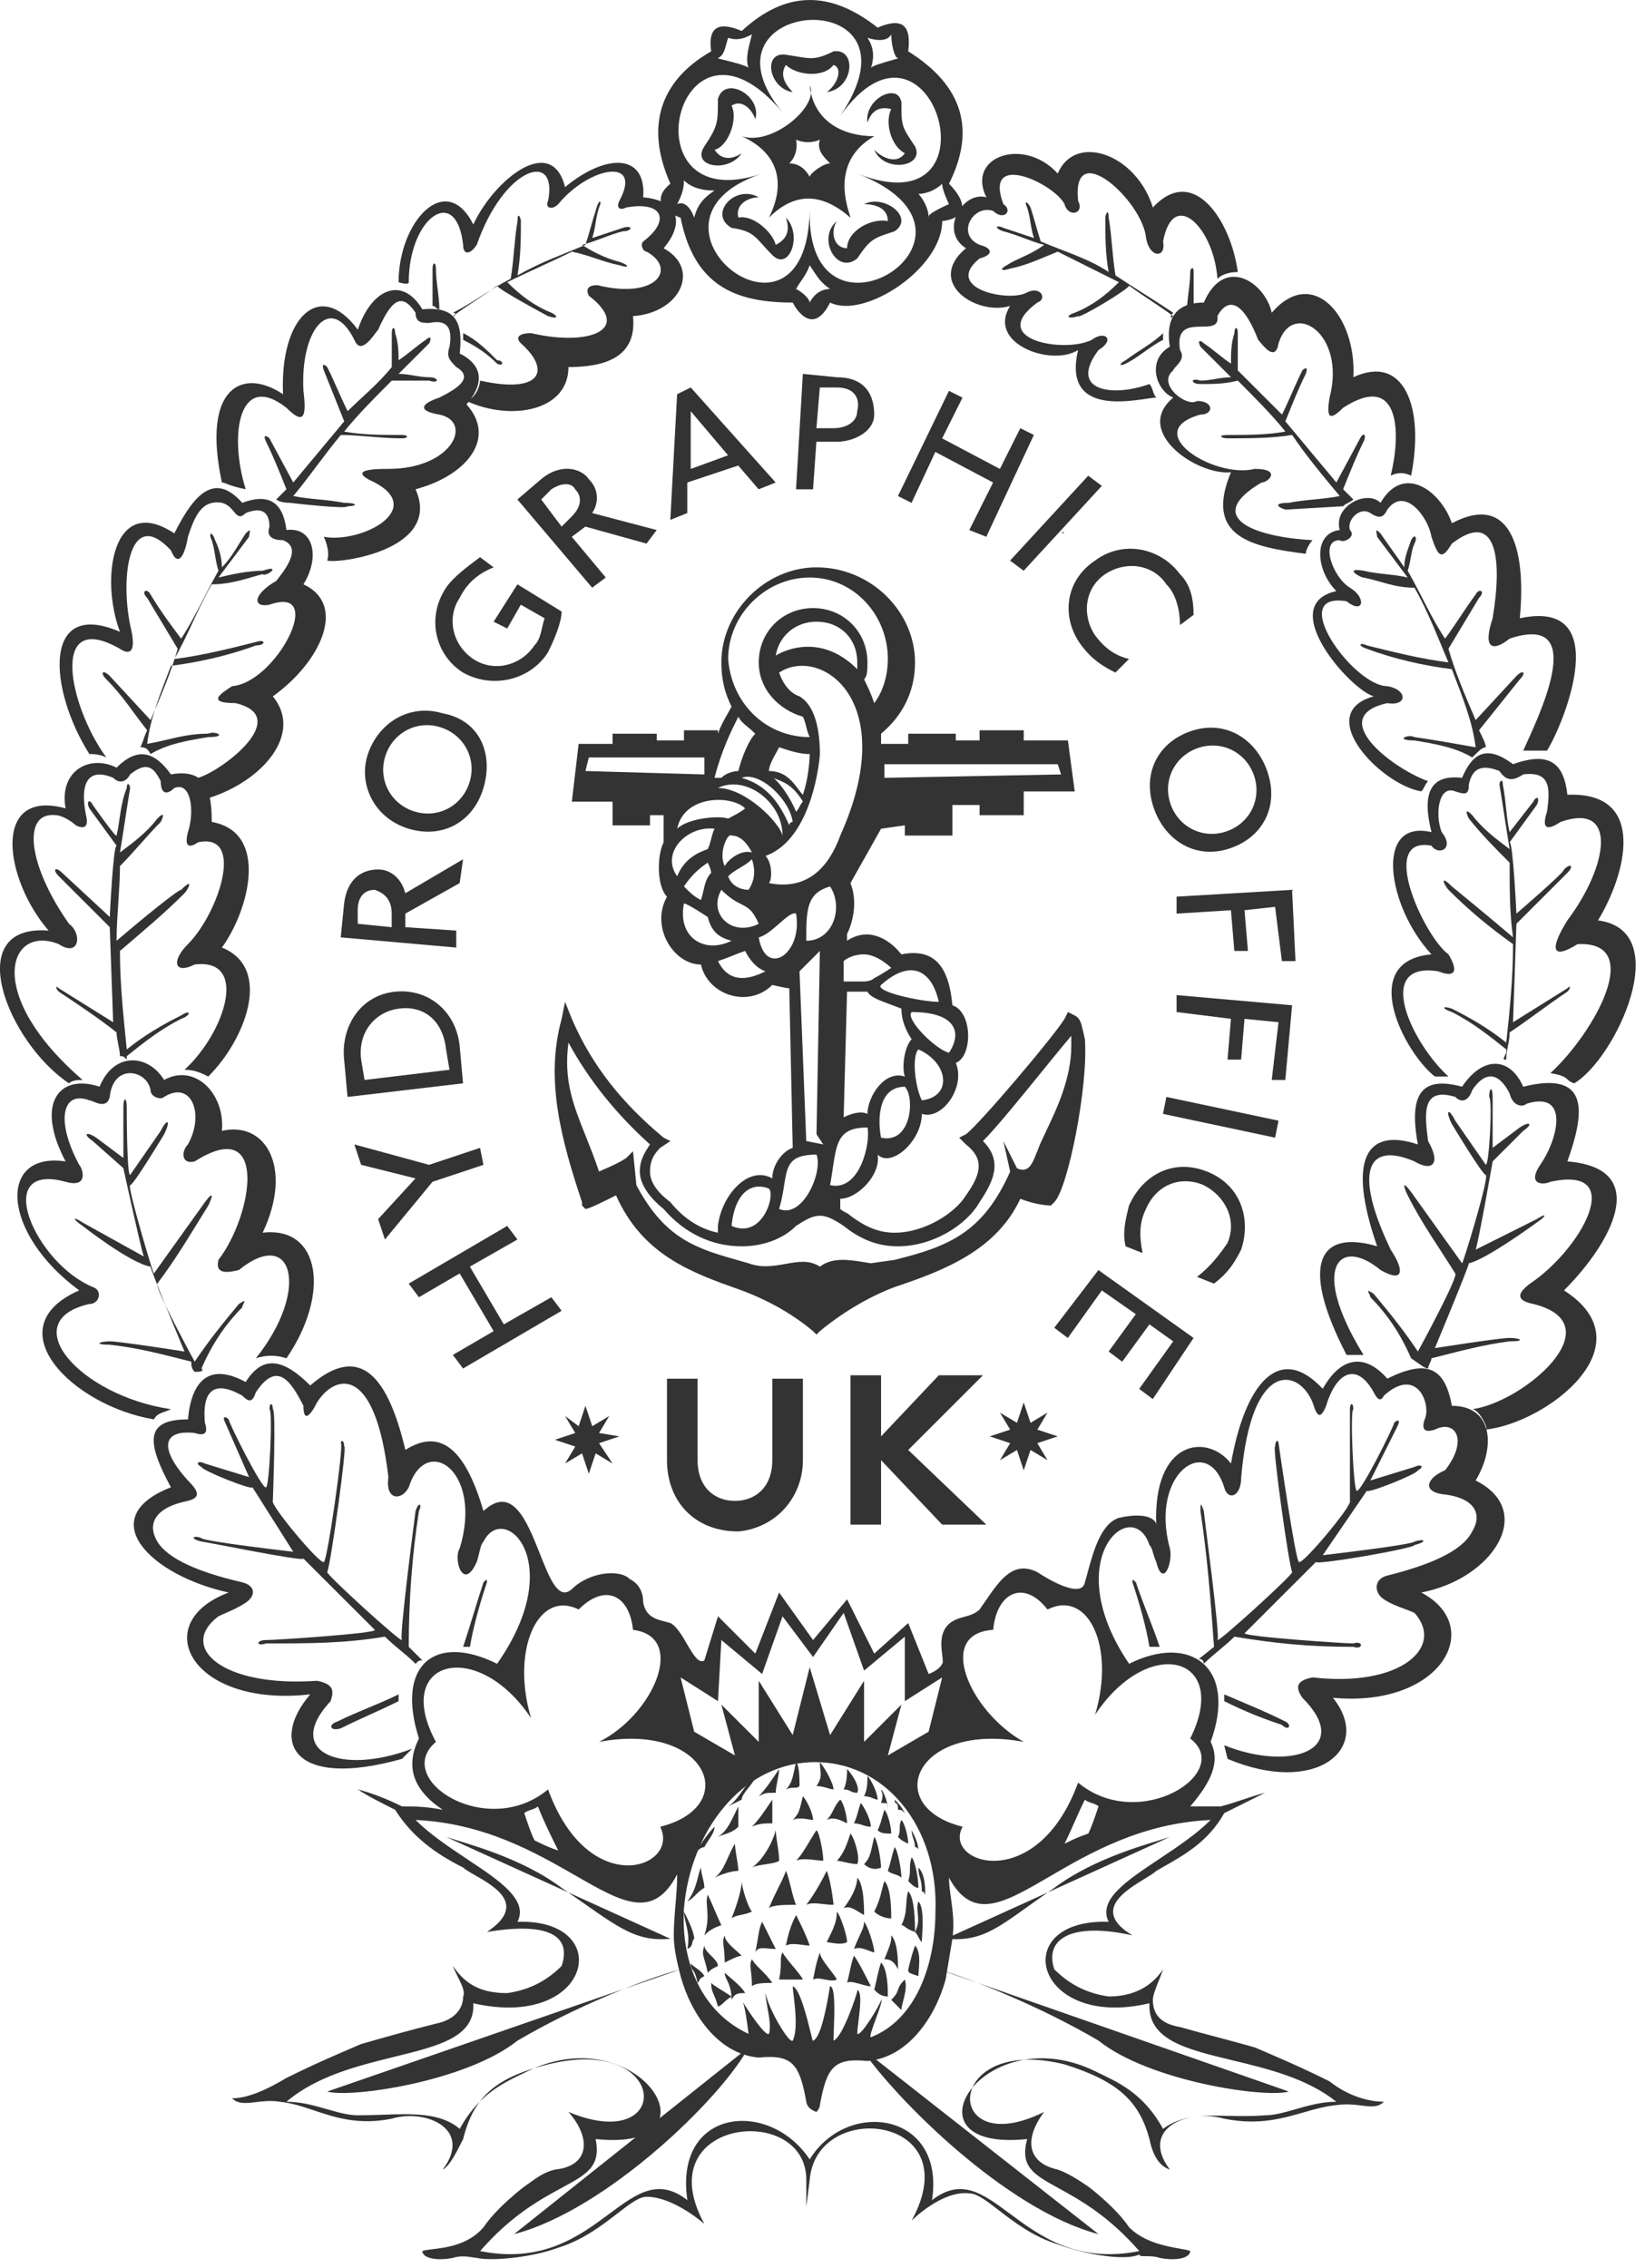 <svg width="37" height="51" viewBox="0 0 37 51" fill="none" xmlns="http://www.w3.org/2000/svg">
<path fill-rule="evenodd" clip-rule="evenodd" d="M29.981 38.178C32.427 38.407 33.42 36.575 31.968 35.811C33.573 35.506 34.566 33.979 33.191 33.292C33.649 32.529 33.573 31.613 32.656 31.613C32.503 30.773 32.121 30.544 31.204 31.002C30.669 30.392 30.134 30.544 29.752 31.231C28.758 30.163 27.994 31.155 27.688 32.911C27.153 32.224 25.931 32.376 26.007 34.285C26.007 34.208 25.854 33.979 25.166 34.132C24.761 34.267 24.595 34.878 24.456 35.387L24.456 35.387L24.456 35.387L24.456 35.388L24.456 35.388C24.438 35.455 24.42 35.52 24.402 35.582C24.326 35.964 23.562 35.506 23.332 35.353C22.795 35.085 22.494 35.524 22.169 35.997C22.125 36.062 22.079 36.128 22.033 36.193C21.935 36.291 21.806 36.326 21.685 36.359C21.618 36.377 21.553 36.395 21.498 36.422C21.113 36.587 21.163 36.988 21.194 37.229C21.205 37.323 21.214 37.393 21.192 37.414C21.116 37.567 20.887 37.643 20.887 37.643L20.428 36.498L19.664 37.185L19.053 35.964L18.288 36.88L17.524 35.811L16.989 37.185L16.149 36.346L15.843 37.338C15.717 37.422 15.591 37.207 15.453 36.971C15.339 36.776 15.217 36.567 15.079 36.498C15.038 36.485 14.994 36.474 14.95 36.462C14.747 36.41 14.53 36.354 14.467 36.04C14.467 35.735 14.314 35.582 14.162 35.506C13.932 35.277 13.245 35.353 12.862 35.735C12.563 36.001 12.365 35.501 12.143 34.939C11.854 34.21 11.523 33.375 10.875 33.979C10.493 32.682 9.958 32.071 9.118 32.605C8.736 31.002 8.124 30.163 6.978 31.155C6.366 30.544 5.908 30.468 5.526 31.078C4.685 30.62 4.303 31.078 4.227 31.918C3.233 31.918 3.31 32.453 3.844 33.445C2.087 34.132 3.386 35.43 5.144 35.811C3.31 36.498 4.303 38.407 6.978 38.101C6.061 39.17 6.596 40.239 9.041 39.552L9.271 39.323C7.666 39.934 6.366 39.399 7.436 38.254C7.513 38.025 7.513 37.872 7.131 37.796C4.991 37.949 3.997 37.033 4.914 36.346C4.961 36.323 5.014 36.3 5.072 36.274L5.072 36.274L5.072 36.274C5.206 36.216 5.366 36.147 5.526 36.04C5.755 35.888 5.755 35.659 5.449 35.582C4.456 35.353 3.768 35.048 3.539 34.666C3.31 34.285 3.462 33.903 4.227 33.75C4.532 33.674 4.456 33.521 4.227 33.292C3.539 32.529 3.692 32.147 4.379 32.224C4.609 32.3 4.685 32.224 4.609 31.995C4.532 31.155 4.914 31.078 5.449 31.384C5.602 31.537 5.679 31.537 5.755 31.308C6.214 30.62 6.519 31.002 6.825 31.613C6.825 31.995 6.978 31.842 7.131 31.537C7.513 30.926 8.43 30.62 8.736 33.216C8.659 33.75 9.041 33.75 9.194 33.445C9.576 32.224 10.875 33.063 10.34 34.819C10.188 35.048 10.417 35.811 10.723 35.124C10.752 35.037 10.77 34.961 10.785 34.895L10.785 34.895L10.785 34.895L10.785 34.895C10.81 34.79 10.828 34.714 10.875 34.666C11.334 33.75 12.786 35.124 11.181 37.414C9.805 36.727 8.888 37.414 9.423 39.094C9.118 39.705 9.271 40.239 9.958 40.697C9.576 40.62 9.271 40.62 9.041 40.62C8.736 40.468 8.353 40.315 8.048 40.239C8.277 40.392 8.583 40.544 8.888 40.697C9.271 41.307 9.805 41.689 10.417 41.995C10.464 42.042 10.565 42.1 10.684 42.168C11.138 42.427 11.86 42.84 10.952 43.445C12.327 43.216 12.862 43.521 12.633 44.208C12.327 44.514 11.945 44.743 11.41 44.819C10.875 44.819 10.493 44.666 10.188 44.208C10.213 44.285 10.255 44.37 10.298 44.454C10.383 44.624 10.468 44.794 10.417 44.895C10.417 45.201 10.188 45.43 9.805 45.506C9.194 45.659 8.659 45.811 8.124 45.964L8.124 45.964C7.589 46.193 7.054 46.422 6.443 46.727C6.061 46.956 5.602 47.185 5.22 47.185C5.354 47.319 5.539 47.297 5.762 47.27C5.921 47.251 6.099 47.23 6.29 47.262C6.558 47.288 6.807 47.372 7.068 47.459C7.549 47.619 8.068 47.792 8.812 47.643C9.576 47.414 10.646 47.872 9.958 48.788C10.111 48.712 10.264 48.407 10.417 48.101C10.501 47.765 10.616 47.491 10.789 47.263C11.103 46.946 11.439 46.783 11.731 46.642C11.778 46.619 11.824 46.597 11.869 46.575C11.917 46.551 11.965 46.529 12.013 46.509C12.112 46.479 12.217 46.45 12.327 46.422C15.079 45.735 15.155 48.483 12.786 47.491C13.321 48.101 13.245 48.712 12.48 48.788C12.244 48.847 12.099 48.952 11.94 49.067L11.94 49.067C11.893 49.101 11.845 49.135 11.793 49.17C11.793 49.17 11.181 49.628 10.875 50.086C10.535 50.483 10.027 50.543 9.725 50.579C9.62 50.591 9.539 50.601 9.5 50.62C9.5 50.773 9.805 50.849 10.188 50.773C10.36 50.716 10.531 50.745 10.639 50.763C10.675 50.768 10.703 50.773 10.723 50.773C11.028 50.849 11.945 50.773 12.557 50.544C13.109 50.374 13.543 50.04 13.885 49.776C14.159 49.565 14.374 49.399 14.544 49.399C15.155 49.399 15.843 50.01 15.843 50.01C14.544 47.643 18.136 47.262 18.136 49.017V49.628L18.212 49.017C18.365 47.185 21.804 47.567 20.505 49.934C20.505 49.934 21.192 49.246 21.804 49.323C21.974 49.323 22.189 49.489 22.462 49.7C22.805 49.964 23.239 50.298 23.791 50.468C24.402 50.697 25.319 50.849 25.625 50.697C25.625 50.735 25.682 50.735 25.768 50.735C25.854 50.735 25.969 50.735 26.084 50.773C26.466 50.849 26.771 50.773 26.771 50.62C26.731 50.6 26.647 50.585 26.538 50.566C26.234 50.512 25.733 50.423 25.396 50.086C25.09 49.628 24.479 49.17 24.479 49.17C24.249 49.017 24.02 48.865 23.791 48.788C23.103 48.636 23.027 48.101 23.485 47.491C22.197 48.134 21.632 47.5 21.873 46.943C22.113 46.655 22.524 46.405 23.038 46.318C23.297 46.306 23.599 46.336 23.944 46.422C25.166 46.804 25.625 47.262 25.854 48.101C25.931 48.483 26.084 48.712 26.313 48.788C25.625 47.872 26.695 47.414 27.535 47.643C28.297 47.795 28.822 47.645 29.313 47.504C29.561 47.432 29.801 47.364 30.058 47.338C30.286 47.306 30.472 47.328 30.629 47.348C30.839 47.374 30.996 47.393 31.127 47.262C30.745 47.262 30.287 47.109 29.905 46.804C29.293 46.498 28.758 46.269 28.223 46.04C27.956 45.964 27.669 45.888 27.383 45.811L27.383 45.811C27.096 45.735 26.809 45.659 26.542 45.582C26.084 45.506 25.931 45.277 25.931 44.972C25.931 44.87 25.999 44.7 26.067 44.531C26.101 44.446 26.134 44.361 26.16 44.285C25.854 44.743 25.396 44.895 24.937 44.895C24.402 44.819 24.02 44.59 23.714 44.285C23.485 43.598 24.096 43.216 25.472 43.521C24.558 42.973 25.297 42.522 25.75 42.246L25.75 42.246L25.75 42.246C25.864 42.176 25.961 42.117 26.007 42.071C26.049 42.047 26.091 42.023 26.133 41.999L26.133 41.999C26.636 41.716 27.183 41.407 27.535 40.773L28.453 40.315C28.3 40.353 28.128 40.411 27.956 40.468L27.956 40.468L27.956 40.468C27.784 40.525 27.612 40.582 27.459 40.62H26.771C27.23 40.086 27.459 39.628 27.23 39.17C27.841 37.491 26.771 36.727 25.396 37.414C23.791 35.048 25.472 33.598 25.854 34.743C25.897 34.785 25.916 34.852 25.938 34.93C25.955 34.99 25.974 35.057 26.007 35.124C26.16 35.735 26.389 35.124 26.313 34.819C25.854 33.14 27.153 32.224 27.535 33.445C27.612 33.75 27.918 33.674 27.918 33.216C28.147 30.544 29.217 30.773 29.523 31.537C29.599 31.766 29.675 31.995 29.828 31.613C30.058 30.849 30.516 30.62 30.898 31.308C30.975 31.46 31.051 31.537 31.127 31.384C31.892 30.697 32.197 31.613 32.044 31.918C31.968 32.147 32.044 32.224 32.274 32.147C32.732 31.918 33.038 32.376 32.503 33.063C32.121 33.216 31.968 33.521 32.427 33.598C33.191 33.674 33.344 34.056 33.114 34.437C32.885 34.895 32.121 35.201 31.204 35.43C30.898 35.506 30.898 35.811 31.127 35.964C31.276 36.063 31.457 36.13 31.608 36.186C31.689 36.216 31.762 36.243 31.815 36.269C32.503 37.033 31.509 37.949 29.523 37.72C29.14 37.796 29.14 37.949 29.293 38.178C30.44 39.323 29.064 39.857 27.535 39.246L27.612 39.552C29.599 40.392 30.898 39.323 29.981 38.178ZM23.038 46.318C22.391 46.347 22.008 46.633 21.873 46.943C21.389 47.525 21.607 48.259 23.103 48.101C22.936 48.725 23.247 48.896 23.811 49.206C24.282 49.465 24.93 49.822 25.625 50.62C24.225 50.9 23.39 50.281 22.715 49.78C22.101 49.324 21.619 48.966 20.963 49.475C21.269 47.491 19.053 47.185 18.212 48.559C17.295 47.185 15.155 47.414 15.461 49.475C14.805 48.966 14.323 49.324 13.708 49.78C13.034 50.281 12.199 50.9 10.799 50.62C11.504 49.811 12.159 49.456 12.639 49.196C13.2 48.892 13.521 48.719 13.397 48.101C16.246 48.401 14.462 45.469 12.013 46.509C11.423 46.691 11.043 46.926 10.789 47.263C10.631 47.422 10.479 47.619 10.34 47.872C9.915 47.509 9.298 47.53 8.602 47.554L8.602 47.554C8.422 47.561 8.236 47.567 8.048 47.567C7.835 47.567 7.606 47.501 7.36 47.431C7.076 47.349 6.77 47.262 6.443 47.262C7.129 46.679 8.061 46.451 8.873 46.251C9.871 46.006 10.688 45.806 10.646 45.048C13.321 45.659 13.856 43.14 11.64 43.216C11.886 42.723 11.241 42.294 10.505 41.805C10.102 41.536 9.672 41.25 9.347 40.926C10.889 40.996 12.045 41.66 12.941 42.174C13.999 42.782 14.694 43.181 15.232 42.147C15.232 42.376 15.212 42.605 15.193 42.834C15.174 43.063 15.155 43.292 15.155 43.521C15.155 43.827 15.232 44.132 15.308 44.437C15.537 45.277 16.148 46.193 17.066 46.269C17.83 46.193 17.983 46.422 18.136 47.262C18.136 47.262 18.136 47.414 18.365 47.491C18.365 47.491 18.441 47.414 18.441 47.338C18.594 46.498 18.747 46.269 19.511 46.346C20.428 46.269 21.04 45.353 21.269 44.514L21.422 43.598C21.47 43.262 21.427 42.957 21.389 42.682C21.366 42.518 21.345 42.366 21.345 42.224C21.878 43.206 22.564 42.806 23.604 42.2C24.504 41.675 25.67 40.997 27.23 40.926C26.905 41.25 26.475 41.536 26.071 41.805C25.336 42.294 24.69 42.723 24.937 43.216C22.645 43.14 23.256 45.659 25.854 45.048C25.811 45.871 26.678 46.08 27.715 46.329C28.506 46.519 29.396 46.733 30.058 47.262C29.73 47.262 29.424 47.349 29.14 47.431C28.895 47.501 28.665 47.567 28.453 47.567C28.167 47.591 27.897 47.585 27.641 47.58C27.075 47.567 26.581 47.557 26.16 47.872C25.746 47.115 25.208 46.854 24.77 46.642C24.722 46.619 24.676 46.597 24.631 46.575C24.051 46.293 23.502 46.239 23.038 46.318ZM13.474 39.17C15.919 38.712 16.683 40.62 14.849 41.079C15.308 41.995 13.245 42.758 12.327 40.239C10.952 41.384 8.812 40.01 9.805 39.17C8.812 37.338 10.723 36.804 11.945 38.636C11.487 37.109 12.098 35.735 13.015 36.193C13.627 35.582 14.162 35.888 14.238 36.651C15.461 36.804 14.697 38.559 13.474 39.17ZM12.022 41.384C12.175 41.46 12.327 41.537 12.557 41.613C12.404 41.308 12.251 41.002 12.098 40.62C12.06 40.659 12.003 40.678 11.945 40.697C11.888 40.716 11.831 40.735 11.792 40.773C11.869 41.002 11.945 41.231 12.022 41.384ZM26.771 39.094C27.765 39.857 25.625 41.231 24.249 40.086C23.332 42.605 21.192 41.918 21.651 41.078C19.817 40.62 20.581 38.712 23.027 39.17C21.804 38.483 21.04 36.727 22.339 36.651C22.415 35.811 23.027 35.506 23.561 36.193C24.479 35.735 25.09 37.033 24.631 38.559C25.854 36.727 27.688 37.262 26.771 39.094ZM24.708 40.62C24.67 40.582 24.612 40.563 24.555 40.544C24.498 40.525 24.44 40.506 24.402 40.468C24.326 40.62 24.249 40.792 24.173 40.964L24.173 40.964C24.096 41.136 24.02 41.308 23.944 41.46L23.944 41.46C24.096 41.384 24.249 41.308 24.479 41.231C24.555 41.079 24.631 40.849 24.708 40.62ZM19.435 37.796L18.671 39.017L18.212 37.491L17.83 39.017L17.066 37.796V39.17L16.225 38.331L16.531 39.475L15.614 38.941L15.308 37.72L16.149 38.254L16.225 36.88L17.142 37.643L17.601 36.346L18.288 37.262L18.976 36.269L19.435 37.567L20.352 36.804V38.254L21.192 37.72L20.887 38.941L19.97 39.475L20.275 38.331L19.435 39.17V37.796ZM16.836 45.735C15.843 45.277 15.308 44.208 15.384 42.911C15.537 41.155 16.683 39.705 18.212 39.628C19.893 39.552 21.116 41.078 21.04 42.987C21.04 44.208 20.581 45.43 19.588 45.811C19.549 45.811 19.626 45.601 19.702 45.392C19.779 45.182 19.855 44.972 19.817 44.972C19.817 45.048 19.358 45.811 19.282 45.735C19.282 45.667 19.295 45.56 19.31 45.441C19.345 45.161 19.387 44.815 19.29 44.747C19.262 44.889 18.946 45.821 18.747 45.888C18.747 45.843 18.75 45.769 18.753 45.679C18.768 45.308 18.794 44.666 18.671 44.666C18.671 44.651 18.665 44.686 18.654 44.752C18.608 45.025 18.473 45.826 18.288 45.888C18.288 45.933 18.268 45.851 18.234 45.711C18.152 45.378 17.991 44.72 17.83 44.666C17.83 44.703 17.839 44.774 17.85 44.865C17.885 45.157 17.946 45.655 17.83 45.888C17.753 45.964 17.295 45.201 17.218 44.819C17.218 44.904 17.24 45.021 17.262 45.146C17.3 45.357 17.343 45.591 17.295 45.735C17.225 45.805 16.831 45.23 16.709 45.018C16.776 45.193 16.836 45.735 16.836 45.735Z" fill="#333333"/>
<path d="M2.01 16.956C1.093 15.506 0.94 13.445 2.698 14.208C2.24 12.987 2.545 11.079 3.921 11.995C4.379 11.079 4.838 10.62 5.449 11.307C6.061 11.079 6.366 11.307 6.443 11.918C7.054 11.842 7.207 12.529 6.825 13.14C7.819 13.598 7.207 14.895 6.137 15.659C6.825 16.498 5.908 17.567 4.685 17.949C4.609 17.72 4.532 17.643 4.456 17.491C4.991 17.338 6.596 16.117 5.297 15.811C4.609 15.811 4.991 15.582 5.22 15.43C6.214 15.353 7.36 13.14 6.061 13.598C5.679 13.674 5.679 13.369 6.214 13.063C6.519 12.682 6.749 12.3 6.366 12.147C6.137 12.147 5.984 12.071 6.061 11.842C6.061 11.537 5.908 11.384 5.526 11.537C5.297 11.765 5.297 11.384 4.991 11.307C4.532 11.231 4.379 11.613 4.227 12.071C4.15 12.529 3.997 12.758 3.845 12.376C2.927 11.384 2.698 12.911 2.927 14.056C3.08 14.666 2.927 14.743 2.698 14.59C1.093 13.674 1.552 15.888 2.392 17.033C2.24 16.956 2.087 16.956 2.01 16.956Z" fill="#333333"/>
<path d="M4.991 10.85C4.532 8.712 5.449 8.254 6.366 8.865C6.29 7.109 7.207 6.269 8.048 7.414C8.353 6.498 9.041 6.193 9.5 6.956C10.264 6.88 10.417 7.262 10.34 7.949C10.799 8.178 10.952 8.56 10.493 9.094C11.181 9.857 10.493 10.697 9.347 11.002C9.958 12.376 7.589 12.682 7.36 12.605C7.436 12.376 7.283 12.071 7.283 12.071C8.124 12.224 9.576 11.46 8.43 10.85C7.742 10.544 8.506 10.544 8.736 10.544C10.188 10.544 10.646 9.476 9.882 9.323C9.423 9.247 9.423 9.094 9.882 8.941C10.34 8.712 10.646 8.483 10.264 8.254C10.111 8.101 10.035 8.025 10.111 7.796C10.188 7.338 10.035 7.185 9.653 7.262C9.5 7.262 9.347 7.262 9.347 7.033C9.041 6.575 8.812 6.727 8.506 7.414C8.43 7.491 8.124 8.025 7.971 7.643C7.436 6.575 6.749 7.414 6.825 8.789C6.901 9.399 6.825 9.552 6.443 9.17C5.373 8.331 5.144 9.781 5.526 11.002C5.144 10.926 5.067 10.85 4.991 10.85Z" fill="#333333"/>
<path d="M3.844 31.689C3.692 31.766 3.539 31.766 3.462 31.918C1.628 31.613 -0.13 29.857 1.781 29.017C0.023 27.72 -0.053 25.888 1.475 26.117C0.788 24.819 1.323 24.132 2.24 24.437C2.545 23.674 3.31 23.674 3.692 24.285C4.379 23.903 5.067 24.59 4.991 25.43C5.984 25.201 6.596 26.269 5.908 27.72C7.207 27.567 7.436 29.094 6.443 30.544C6.214 30.468 5.984 30.468 5.755 30.544C6.978 29.017 6.596 27.567 5.373 28.559C5.067 28.636 4.838 28.636 4.914 28.33C5.679 27.338 6.061 25.048 4.379 26.117C4.074 26.193 4.074 25.888 4.227 25.735C4.609 25.048 4.303 24.285 3.692 24.666C3.615 24.743 3.386 24.666 3.386 24.514C3.31 24.056 2.545 23.903 2.469 24.666C2.392 24.972 2.087 24.743 2.01 24.743C1.399 24.514 1.246 25.201 1.781 26.193C1.857 26.269 2.01 26.727 1.475 26.575C-0.206 26.117 0.788 28.407 2.087 28.941C2.316 29.017 2.24 29.323 2.01 29.323C0.329 29.704 1.781 31.384 3.844 31.689Z" fill="#333333"/>
<path d="M1.858 24.285C1.781 24.285 1.628 24.285 1.552 24.361C0.176 23.445 -0.894 20.773 1.093 20.926C0.1 19.781 -0.206 17.72 1.475 18.178C1.323 17.338 2.01 16.956 2.622 17.262C3.08 16.804 3.462 16.88 3.845 17.414C4.685 17.262 4.762 17.872 4.762 18.483C6.061 18.712 5.602 20.468 4.991 21.308C6.137 21.766 5.526 23.369 4.685 24.208C4.532 24.132 4.379 24.056 4.15 24.056C5.067 23.216 5.602 21.537 4.379 21.689C3.921 21.918 3.845 21.613 4.227 21.231C4.914 20.544 5.526 18.712 4.456 18.941C4.227 19.094 4.15 19.017 4.227 18.712C4.379 18.254 4.303 17.567 3.921 17.72C3.768 17.872 3.615 17.872 3.615 17.567C3.462 17.262 3.31 17.109 2.927 17.414C2.851 17.567 2.698 17.643 2.545 17.491C2.01 17.262 1.781 17.567 1.934 18.33C2.01 18.636 1.858 18.636 1.705 18.559C1.628 18.483 1.399 18.33 1.246 18.33C0.482 18.254 0.635 19.476 1.552 20.773C1.858 21.002 1.781 21.537 1.323 21.231C0.176 20.773 -0.359 22.376 1.858 24.285Z" fill="#333333"/>
<path d="M8.965 6.346C8.965 4.972 10.035 3.827 10.646 5.048C11.105 4.056 12.404 2.987 12.71 4.208C13.627 3.445 14.544 3.445 14.467 4.437C15.308 4.514 15.384 5.048 14.926 5.582C15.767 6.04 15.308 7.033 14.238 7.109C14.314 7.872 13.856 8.254 12.786 8.254C12.786 9.246 11.487 9.476 10.493 9.017C10.723 8.941 10.799 8.636 10.799 8.559C12.175 8.865 12.404 8.33 11.716 7.72C11.563 7.567 11.716 7.491 11.945 7.491C13.245 7.796 14.238 7.414 13.245 6.651C13.092 6.346 13.55 6.422 13.474 6.422C14.773 6.727 15.232 6.04 14.544 5.659C14.467 5.659 14.391 5.506 14.467 5.43C15.079 4.972 14.926 4.514 14.085 4.666C13.932 4.743 13.856 4.666 13.932 4.514C14.467 3.521 13.245 3.75 12.557 4.59C12.404 4.743 12.251 4.666 12.328 4.514C12.557 3.369 11.334 3.75 10.723 5.506C10.57 5.735 10.417 5.735 10.417 5.506C10.264 4.132 9.194 4.895 9.194 6.346C9.194 6.422 8.965 6.346 8.965 6.346Z" fill="#333333"/>
<path d="M26.007 8.941C25.931 8.865 25.931 8.712 25.854 8.636C25.014 8.941 24.02 8.788 24.708 7.872C25.09 7.643 24.861 7.414 24.555 7.643C23.944 7.949 22.186 7.643 23.332 6.804C23.562 6.727 23.409 6.422 23.103 6.575C22.721 6.804 21.192 6.498 22.033 5.811C22.339 5.735 22.339 5.582 22.033 5.506C21.498 5.277 21.88 4.59 22.339 4.743C22.568 4.972 22.797 4.743 22.568 4.59C22.11 3.369 23.714 4.132 23.944 4.59C24.02 4.895 24.402 4.819 24.249 4.514C24.096 3.063 25.701 4.514 25.778 5.353C25.854 5.811 26.236 5.811 26.16 5.43C26.389 4.208 27.306 5.124 27.383 6.269C27.459 6.193 27.612 6.117 27.841 6.117C27.688 4.972 26.848 3.674 25.931 4.666C25.549 3.445 24.173 2.987 23.791 3.903C23.027 3.063 21.727 3.521 22.186 4.437C21.651 4.285 21.116 5.201 21.727 5.582C20.81 6.346 21.957 7.109 22.721 6.88C22.186 7.72 23.638 8.254 24.249 7.872C23.867 9.475 25.701 8.941 26.007 8.941Z" fill="#333333"/>
<path d="M29.37 12.453C29.37 12.376 29.446 12.224 29.523 12.147C28.147 12.071 27.077 11.613 28.376 10.85C28.529 10.85 28.835 10.544 28.223 10.544C27.306 10.773 25.625 9.704 27.001 9.323C27.306 9.323 27.306 9.017 26.924 9.017C26.695 9.17 26.007 8.636 26.389 8.33C26.389 8.254 26.695 8.101 26.542 7.872C26.389 6.956 27.459 7.643 27.383 7.109C27.383 7.109 27.765 6.269 28.3 7.643C28.376 7.72 28.682 8.178 28.758 7.72C29.064 6.727 30.287 7.491 29.905 8.941C29.828 9.399 29.905 9.475 30.21 9.17C31.509 8.33 31.509 9.781 31.28 10.697C31.433 10.62 31.586 10.62 31.739 10.697C32.044 9.17 31.586 7.949 30.44 8.483C30.516 7.109 29.523 5.964 28.605 7.033C28.453 6.346 27.535 5.735 27.077 6.804C26.313 6.804 26.236 7.338 26.313 7.796C25.778 8.101 26.007 8.788 26.389 8.941C25.472 9.704 26.924 10.697 27.688 10.62C27.077 12.071 28.147 12.3 29.37 12.453Z" fill="#333333"/>
<path d="M31.968 17.796C32.044 17.72 32.044 17.643 32.121 17.567C31.28 17.262 29.828 16.117 31.204 15.811C31.662 15.888 31.662 15.506 31.204 15.43C30.44 15.43 28.911 13.292 30.287 13.521C30.669 13.827 30.745 13.445 30.363 13.216C29.981 12.987 29.675 12.147 30.134 12.147C30.21 12.224 30.516 12.071 30.363 11.918C30.287 11.689 30.592 11.384 30.822 11.537C31.051 11.689 31.127 11.613 31.204 11.46C31.586 10.926 32.121 11.613 32.197 12.071C32.35 12.529 32.427 12.605 32.656 12.224C33.649 11.46 33.802 12.529 33.573 13.903C33.344 14.59 33.573 14.666 33.955 14.361C35.789 13.75 34.566 16.193 34.261 16.88C34.49 16.88 34.566 16.88 34.796 16.88C35.178 16.269 36.324 13.445 34.184 13.903C34.337 12.3 33.955 11.079 32.656 11.766C32.427 11.079 31.586 10.392 31.051 11.307C30.745 11.002 29.981 11.384 30.134 11.918C29.523 11.995 29.599 12.834 30.058 13.292C28.682 13.598 30.363 15.506 30.898 15.659C29.523 16.04 31.051 17.643 31.968 17.796Z" fill="#333333"/>
<path d="M32.579 24.208C31.739 23.445 30.898 21.613 32.35 21.842C32.732 21.995 32.809 21.842 32.579 21.46C32.044 21.078 30.975 18.788 32.197 19.017C32.35 19.247 32.732 19.094 32.427 18.712C32.274 18.33 32.35 17.643 32.732 17.796C32.962 17.872 33.038 17.872 33.038 17.643C33.114 17.262 33.344 17.185 33.726 17.338C33.879 17.567 34.032 17.567 34.261 17.414C34.872 17.338 34.872 17.72 34.796 18.254C34.643 18.712 34.872 18.636 35.101 18.483C36.401 18.025 36.171 19.476 35.254 20.697C34.872 21.308 34.872 21.613 35.483 21.231C37.012 21.155 35.866 23.216 34.872 24.132C35.331 24.208 35.178 24.285 35.407 24.361C36.324 23.827 37.7 20.926 35.942 20.697C36.553 19.704 37.088 17.796 35.254 17.872C35.178 17.185 34.872 16.88 34.032 17.185C33.42 16.727 33.114 16.956 32.885 17.491C32.197 17.414 31.968 17.796 32.197 18.712C30.898 18.407 31.204 20.392 32.197 21.46C30.516 21.613 31.586 23.674 32.274 24.208C32.35 24.208 32.427 24.208 32.579 24.208Z" fill="#333333"/>
<path d="M30.669 30.468C30.593 30.468 30.21 30.468 30.287 30.468C29.217 28.407 29.675 27.643 30.975 28.025C30.287 26.04 30.745 25.353 31.892 25.735C31.662 24.514 32.044 24.208 32.885 24.437C33.344 23.75 33.955 23.75 34.261 24.437C35.789 24.056 35.636 25.048 35.254 26.117C37.165 26.269 36.248 27.949 35.178 29.017C37.088 30.239 34.796 31.995 33.42 32.147C33.496 32.147 33.267 31.689 33.114 31.689C34.261 31.537 36.324 29.781 34.49 29.323C34.108 29.247 34.108 29.094 34.414 28.865C35.56 28.101 36.63 26.193 34.872 26.575C34.719 26.651 34.337 26.651 34.643 26.193C35.025 25.659 35.331 24.514 34.337 24.819C34.261 24.895 34.032 24.895 33.955 24.59C33.726 24.132 33.42 24.056 33.114 24.514C33.038 24.743 32.885 24.819 32.732 24.666C31.968 24.437 32.044 25.048 32.121 25.659C32.427 26.193 32.197 26.346 31.815 26.117C30.745 25.659 30.44 26.346 31.28 28.101C31.586 28.559 31.586 28.865 31.051 28.559C30.134 27.796 29.446 28.483 30.669 30.468Z" fill="#333333"/>
<path d="M9.347 37.414C9.118 37.185 8.888 37.033 8.659 36.804C7.742 36.956 6.978 36.956 5.984 36.956C5.755 37.033 5.755 36.88 5.984 36.88C6.214 36.88 8.506 36.727 8.43 36.651L6.825 35.048C6.825 35.124 4.609 34.666 4.532 34.666C4.227 34.59 4.379 34.514 4.532 34.59C4.609 34.666 6.596 34.895 6.596 34.895L5.679 33.445C5.679 33.521 4.532 33.063 4.532 32.987C4.379 32.911 4.456 32.834 4.609 32.911L5.602 33.216L5.067 31.995C4.991 31.842 5.067 31.842 5.144 31.918C5.144 31.995 5.908 33.521 5.984 33.445C6.061 33.445 6.137 31.689 6.061 31.689C6.061 31.537 6.137 31.537 6.137 31.689C6.214 31.689 6.137 33.75 6.137 33.75C6.061 33.827 7.207 35.201 7.284 35.124C7.36 35.124 7.742 32.453 7.666 32.453C7.666 32.376 7.742 32.376 7.742 32.529C7.818 32.453 7.436 35.201 7.36 35.353C7.36 35.43 9.041 36.956 9.041 36.88C8.965 36.88 9.347 33.979 9.347 33.979C9.423 33.75 9.5 33.827 9.423 33.979C9.27 34.972 9.194 35.964 9.194 37.033L9.5 37.338C9.423 37.338 9.423 37.338 9.347 37.414Z" fill="#333333"/>
<path d="M7.589 38.712C8.048 38.483 8.506 38.33 8.965 38.101C8.965 38.178 8.965 38.178 8.965 38.254C8.506 38.483 8.124 38.636 7.666 38.865C7.436 38.941 7.36 38.788 7.589 38.712Z" fill="#333333"/>
<path d="M10.875 35.582C10.952 35.506 10.952 35.506 10.952 35.582C10.799 36.04 10.646 36.575 10.57 37.033H10.417C10.57 36.575 10.723 36.04 10.875 35.582Z" fill="#333333"/>
<path d="M4.379 30.849C4.303 30.773 4.303 30.697 4.303 30.62C3.692 30.468 3.157 30.315 2.469 30.239C2.087 30.239 2.24 30.163 2.469 30.163C2.698 30.163 4.15 30.392 4.15 30.392C4.15 30.392 3.386 28.559 3.386 28.483C2.927 28.407 1.858 27.567 1.858 27.567C1.628 27.414 1.628 27.338 1.858 27.491L3.233 28.254C3.157 28.025 2.775 26.269 2.775 26.269L2.087 25.659C1.858 25.506 1.934 25.43 2.163 25.582L2.775 26.04V24.895C2.775 24.666 2.851 24.666 2.851 24.895C2.851 24.972 2.851 26.422 2.927 26.422L3.615 25.43C3.768 25.124 3.845 25.201 3.692 25.506C3.692 25.506 3.004 26.651 2.927 26.651C2.851 26.651 3.462 28.712 3.462 28.636L4.609 27.033C4.838 26.727 4.762 26.956 4.685 27.109C4.303 27.72 3.997 28.254 3.539 28.865C3.462 28.941 4.379 30.62 4.379 30.62C4.685 30.163 4.991 29.781 5.373 29.323C5.602 29.17 5.449 29.323 5.449 29.399C5.067 29.781 4.762 30.239 4.532 30.773C4.609 30.849 4.456 30.849 4.379 30.849Z" fill="#333333"/>
<path d="M2.698 23.75C2.698 23.598 2.622 23.369 2.622 23.216C2.24 22.911 1.781 22.605 1.323 22.3C1.246 22.224 1.246 22.147 1.323 22.224L2.545 22.987L2.469 20.849L1.323 19.704C1.17 19.552 1.246 19.476 1.399 19.628L2.469 20.62C2.469 20.62 2.545 19.017 2.622 19.017L2.01 18.178C1.934 18.025 2.01 17.949 2.087 18.101C2.087 18.101 2.622 18.865 2.622 18.788C2.698 18.483 2.698 18.101 2.851 17.72C2.851 17.567 2.927 17.643 2.927 17.72C2.851 18.178 2.775 18.712 2.698 19.17C3.004 18.941 3.31 18.712 3.539 18.407C3.692 18.254 3.692 18.33 3.615 18.483C3.31 18.788 3.004 19.17 2.698 19.476C2.698 20.01 2.622 20.62 2.622 21.155C3.157 20.697 3.997 20.01 4.074 20.01C4.379 19.704 4.227 20.01 4.15 20.086C3.692 20.544 3.233 20.926 2.698 21.384C2.698 22.147 2.775 22.834 2.851 23.598C3.233 23.292 3.615 23.063 4.074 22.834C4.303 22.682 4.303 22.834 4.074 22.911C3.615 23.14 3.233 23.445 2.851 23.75V23.827C2.775 23.75 2.775 23.75 2.698 23.75Z" fill="#333333"/>
<path d="M3.157 16.804C3.233 16.651 3.233 16.575 3.31 16.422C3.004 16.04 2.775 15.659 2.392 15.277C2.24 15.124 2.316 15.048 2.469 15.201L3.386 16.193C3.615 15.659 3.845 15.124 3.997 14.59C3.768 14.208 3.539 13.827 3.31 13.445C3.157 13.292 3.31 13.216 3.386 13.369C3.615 13.75 3.845 14.056 4.074 14.361C4.379 13.903 4.609 13.369 4.914 12.834C4.838 12.605 4.838 12.376 4.762 12.147C4.685 11.995 4.762 11.918 4.838 12.147C4.914 12.3 4.991 12.529 4.991 12.758C5.22 12.529 5.373 12.223 5.526 11.995C5.679 11.842 5.602 11.995 5.602 12.071C5.373 12.376 5.144 12.681 4.914 12.987C5.22 12.911 5.602 12.834 5.908 12.834C6.366 12.681 5.984 12.987 5.908 12.911C5.602 12.987 5.22 13.14 4.762 13.14C4.456 13.674 4.227 14.285 3.921 14.819C4.532 14.743 5.144 14.59 5.755 14.437C5.984 14.361 5.984 14.514 5.755 14.514C5.144 14.743 4.456 14.895 3.845 14.972C3.615 15.582 3.386 16.117 3.31 16.727C3.768 16.651 4.15 16.498 4.685 16.498C4.838 16.422 5.144 16.575 4.685 16.575C4.227 16.651 3.768 16.727 3.386 16.956C3.31 16.804 3.233 16.804 3.157 16.804Z" fill="#333333"/>
<path d="M6.214 11.231C6.29 11.155 6.366 11.079 6.443 11.002C6.29 10.62 6.137 10.239 5.984 9.933C5.908 9.781 5.984 9.781 6.061 9.857L6.596 10.85C6.978 10.392 7.36 9.933 7.742 9.475C7.589 9.094 7.436 8.712 7.284 8.33C7.207 8.101 7.36 8.254 7.36 8.254C7.513 8.559 7.666 8.941 7.819 9.246C8.124 8.941 8.506 8.636 8.812 8.254C8.812 8.025 8.812 7.72 8.812 7.491C8.812 7.338 8.888 7.338 8.888 7.491C8.965 7.72 8.965 7.949 8.965 8.101C9.194 7.949 9.347 7.796 9.576 7.643C9.653 7.567 9.729 7.567 9.653 7.72C9.423 7.949 9.194 8.178 8.965 8.407C9.194 8.407 9.423 8.483 9.653 8.483C9.882 8.483 9.882 8.636 9.653 8.559C9.347 8.559 9.118 8.559 8.812 8.559C8.43 8.941 8.048 9.323 7.742 9.704C8.124 9.781 8.659 9.781 9.041 9.781C9.194 9.781 9.194 9.857 9.041 9.857C8.583 9.857 8.048 9.781 7.666 9.781C7.284 10.239 6.978 10.697 6.596 11.155C6.978 11.231 7.36 11.231 7.742 11.307C8.048 11.307 8.048 11.384 7.819 11.384C7.819 11.46 6.519 11.307 6.519 11.307C6.29 11.307 6.214 11.231 6.214 11.231Z" fill="#333333"/>
<path d="M10.188 7.033C10.646 6.804 11.028 6.498 11.487 6.269C11.563 5.811 11.563 5.43 11.64 4.972C11.64 4.743 11.716 4.895 11.716 4.972C11.716 5.353 11.716 5.735 11.64 6.193C12.175 5.888 12.633 5.735 13.168 5.506C13.245 5.277 13.321 4.972 13.397 4.743C13.474 4.437 13.55 4.514 13.474 4.666C13.397 4.895 13.397 5.124 13.321 5.353C13.55 5.277 13.78 5.201 14.009 5.124C14.238 5.048 14.238 5.201 14.009 5.201C13.703 5.277 13.397 5.43 13.092 5.506C13.321 5.659 13.627 5.811 13.932 5.888C14.162 5.964 14.162 6.04 13.932 5.964C13.55 5.888 13.245 5.735 12.862 5.659C12.404 5.888 11.869 6.117 11.41 6.346C11.716 6.651 12.022 6.88 12.404 7.033C12.557 7.109 12.557 7.185 12.327 7.109C12.327 7.109 11.181 6.498 11.181 6.422C10.875 6.651 10.493 6.88 10.188 7.109C10.264 7.109 10.264 7.033 10.188 7.033Z" fill="#333333"/>
<path d="M9.729 6.88C9.805 6.88 9.805 6.956 9.882 6.956C9.882 6.651 9.805 6.346 9.805 6.04C9.805 5.888 9.729 5.888 9.729 6.04C9.729 6.269 9.729 6.575 9.729 6.88Z" fill="#333333"/>
<path d="M10.417 7.491C10.417 7.567 10.417 7.567 10.417 7.643C10.723 7.796 10.952 7.949 11.181 8.178C11.334 8.254 11.334 8.101 11.181 8.101C10.952 7.872 10.723 7.643 10.417 7.491Z" fill="#333333"/>
<path d="M27.077 37.414C27.306 37.185 27.535 37.033 27.765 36.804C28.682 36.956 29.446 37.033 30.44 37.033C30.669 37.109 30.669 36.88 30.44 36.956C30.21 36.956 27.994 36.804 27.994 36.727L29.599 35.124C29.599 35.201 31.815 34.819 31.815 34.743C32.121 34.666 32.044 34.59 31.815 34.666C31.739 34.743 29.752 34.972 29.752 34.972L30.745 33.521C30.745 33.598 31.892 33.14 31.892 33.063C32.044 32.987 31.968 32.911 31.815 32.987L30.822 33.292L31.433 32.071C31.509 31.918 31.433 31.918 31.357 31.995C31.357 32.071 30.592 33.598 30.516 33.521C30.44 33.521 30.363 31.689 30.44 31.689C30.44 31.537 30.363 31.537 30.363 31.689V33.75C30.44 33.827 29.293 35.201 29.217 35.124C29.14 35.124 28.758 32.453 28.758 32.453C28.758 32.376 28.682 32.376 28.682 32.529C28.605 32.453 28.988 35.201 29.064 35.353C29.064 35.43 27.383 36.956 27.383 36.88C27.459 36.88 27.077 34.056 27.077 33.979C27.001 33.75 27.001 33.827 27.001 33.979C27.153 34.972 27.23 35.964 27.306 37.033L26.924 37.338C27.001 37.262 27.077 37.338 27.077 37.414Z" fill="#333333"/>
<path d="M28.911 38.712C28.453 38.483 28.07 38.331 27.536 38.102C27.536 38.178 27.536 38.178 27.536 38.254C27.994 38.483 28.376 38.636 28.835 38.788C28.988 38.941 29.064 38.788 28.911 38.712Z" fill="#333333"/>
<path d="M25.549 35.582C25.472 35.506 25.472 35.506 25.472 35.582C25.625 36.04 25.778 36.575 25.854 37.033H26.084C25.931 36.575 25.701 36.04 25.549 35.582Z" fill="#333333"/>
<path d="M32.121 30.773C32.121 30.697 32.197 30.62 32.197 30.544C32.809 30.392 33.344 30.239 33.955 30.163C34.337 30.163 34.184 30.086 33.955 30.086C33.726 30.086 32.274 30.315 32.274 30.315C32.274 30.315 33.038 28.483 33.038 28.407C33.42 28.33 34.566 27.491 34.566 27.491C34.796 27.338 34.796 27.262 34.566 27.414L33.191 28.101C33.267 27.872 33.573 26.117 33.573 26.117L34.261 25.43C34.49 25.277 34.414 25.201 34.184 25.353L33.573 25.811V24.666C33.573 24.437 33.496 24.437 33.496 24.666C33.573 24.743 33.496 26.193 33.42 26.193L32.732 25.201C32.579 24.895 32.503 24.972 32.656 25.277C32.656 25.277 33.344 26.422 33.42 26.422C33.496 26.498 32.885 28.483 32.885 28.407L31.739 26.804C31.509 26.498 31.586 26.727 31.662 26.88C31.968 27.491 32.35 28.025 32.732 28.636C32.809 28.712 31.892 30.392 31.892 30.392C31.586 29.933 31.28 29.552 30.898 29.094C30.669 28.941 30.822 29.094 30.822 29.17C31.204 29.552 31.509 30.01 31.739 30.544C31.968 30.697 32.044 30.773 32.121 30.773Z" fill="#333333"/>
<path d="M33.879 23.827C33.879 23.598 33.955 23.445 33.955 23.216C34.414 22.911 34.796 22.605 35.254 22.3C35.331 22.224 35.331 22.147 35.254 22.224L34.032 22.987L34.108 20.773L35.254 19.628C35.407 19.475 35.331 19.399 35.178 19.552C35.178 19.628 34.108 20.544 34.108 20.544C34.108 20.544 34.032 18.941 33.955 18.941L34.566 18.101C34.643 17.949 34.566 17.872 34.49 18.025L33.955 18.712C33.879 18.407 33.879 18.025 33.802 17.643C33.802 17.491 33.726 17.567 33.726 17.643C33.802 18.101 33.879 18.636 33.955 19.094C33.649 18.865 33.344 18.636 33.114 18.33C32.962 18.178 32.962 18.254 33.038 18.407C33.344 18.788 33.649 19.094 33.955 19.399C33.955 20.01 33.955 20.544 34.032 21.078C33.496 20.62 32.656 19.933 32.656 19.933C32.35 19.628 32.503 19.933 32.58 20.01C33.038 20.468 33.496 20.849 34.032 21.231C34.032 21.994 33.955 22.758 33.879 23.445C33.496 23.14 33.114 22.911 32.656 22.682C32.427 22.605 32.427 22.682 32.656 22.758C33.114 22.987 33.496 23.292 33.879 23.598C33.879 23.598 33.879 23.598 33.879 23.674C33.802 23.827 33.802 23.827 33.879 23.827Z" fill="#333333"/>
<path d="M33.42 16.804C33.42 16.727 33.344 16.575 33.267 16.422C33.573 16.04 33.879 15.659 34.184 15.277C34.337 15.124 34.261 15.048 34.108 15.201L33.191 16.193C32.962 15.659 32.732 15.124 32.579 14.59C32.809 14.208 33.038 13.827 33.267 13.445C33.42 13.292 33.267 13.216 33.191 13.369C32.962 13.674 32.732 14.056 32.503 14.361C32.197 13.903 31.968 13.369 31.662 12.834C31.739 12.605 31.739 12.376 31.815 12.223C31.892 12.071 31.815 11.995 31.739 12.147C31.662 12.376 31.586 12.529 31.586 12.758C31.433 12.529 31.204 12.223 31.051 11.995C30.898 11.842 30.975 11.995 30.975 12.071C31.204 12.376 31.433 12.681 31.662 12.987C31.357 12.911 30.975 12.911 30.669 12.834C30.21 12.758 30.592 12.987 30.669 12.987C31.051 13.063 31.357 13.216 31.815 13.216C32.121 13.75 32.35 14.361 32.579 14.895C31.968 14.819 31.357 14.666 30.745 14.514C30.592 14.437 30.516 14.514 30.745 14.59C31.357 14.819 32.044 14.972 32.656 15.048C32.885 15.659 33.114 16.193 33.191 16.804C32.732 16.727 32.35 16.651 31.815 16.575C31.662 16.498 31.357 16.651 31.815 16.651C32.274 16.727 32.732 16.804 33.114 17.033C33.267 16.88 33.344 16.804 33.42 16.804Z" fill="#333333"/>
<path d="M30.44 11.231C30.363 11.155 30.287 11.079 30.21 11.002C30.363 10.62 30.516 10.239 30.669 9.933C30.745 9.781 30.669 9.704 30.592 9.857L30.058 10.85C29.675 10.392 29.293 9.933 28.911 9.475C29.064 9.094 29.217 8.712 29.37 8.407C29.446 8.178 29.293 8.33 29.293 8.33C29.14 8.636 28.988 9.017 28.835 9.323C28.529 9.017 28.147 8.636 27.841 8.33C27.841 8.025 27.841 7.796 27.841 7.491C27.841 7.338 27.765 7.338 27.765 7.491C27.688 7.72 27.688 7.949 27.688 8.178C27.459 8.025 27.306 7.872 27.077 7.72C27.001 7.643 26.924 7.643 27.001 7.796C27.23 8.025 27.459 8.254 27.688 8.483C27.459 8.483 27.23 8.559 27.001 8.559C26.771 8.483 26.771 8.636 27.001 8.636C27.306 8.636 27.535 8.636 27.841 8.559C28.223 8.941 28.605 9.323 28.911 9.704C28.529 9.781 27.994 9.781 27.612 9.781C27.383 9.781 27.459 9.857 27.612 9.857C28.07 9.857 28.605 9.857 29.064 9.781C29.37 10.239 29.752 10.697 30.134 11.155C29.752 11.231 29.37 11.231 28.988 11.307C28.682 11.307 28.682 11.384 28.911 11.46L30.21 11.384C30.287 11.307 30.363 11.307 30.44 11.231Z" fill="#333333"/>
<path d="M26.389 7.033C25.931 6.727 25.549 6.498 25.09 6.193C25.014 5.735 25.014 5.353 24.937 4.895C24.937 4.666 24.861 4.819 24.861 4.895C24.861 5.277 24.861 5.735 24.937 6.117C24.479 5.811 23.944 5.659 23.409 5.43C23.332 5.201 23.256 4.895 23.179 4.666C23.103 4.514 23.027 4.514 23.103 4.666C23.179 4.895 23.179 5.124 23.256 5.353C23.027 5.277 22.797 5.201 22.568 5.124C22.415 5.048 22.339 5.124 22.568 5.201C22.874 5.277 23.179 5.43 23.485 5.506C23.179 5.735 22.874 5.811 22.645 5.964C22.492 6.04 22.492 6.117 22.721 6.04C23.103 5.964 23.409 5.811 23.791 5.659C24.249 5.888 24.708 6.117 25.166 6.346C24.861 6.651 24.555 6.88 24.173 7.033C23.944 7.109 24.02 7.185 24.249 7.109C24.249 7.185 25.396 6.498 25.396 6.422C25.701 6.651 26.084 6.88 26.389 7.109C26.313 7.185 26.313 7.109 26.389 7.033Z" fill="#333333"/>
<path d="M26.848 6.956C26.771 6.956 26.771 6.956 26.695 7.033C26.695 6.727 26.771 6.422 26.771 6.117C26.771 6.04 26.848 5.964 26.848 6.117C26.848 6.346 26.848 6.651 26.848 6.956Z" fill="#333333"/>
<path d="M26.16 7.491C26.16 7.567 26.16 7.567 26.16 7.643C25.854 7.796 25.625 8.025 25.319 8.178C25.166 8.254 25.166 8.178 25.319 8.101C25.625 7.872 25.931 7.72 26.16 7.491Z" fill="#333333"/>
<path d="M16.149 41.307C16.378 41.155 16.454 40.926 16.607 40.62C16.607 40.773 16.607 40.926 16.607 41.078C16.454 41.231 16.301 41.231 16.149 41.307Z" fill="#333333"/>
<path d="M17.066 40.392C17.218 40.239 17.371 40.01 17.524 39.781C17.524 39.934 17.448 40.163 17.448 40.315C17.218 40.315 17.218 40.315 17.066 40.392Z" fill="#333333"/>
<path d="M16.378 40.62C16.607 40.468 16.683 40.239 16.913 40.01C16.913 40.01 16.989 39.857 16.989 39.934C16.989 40.086 16.683 40.315 16.683 40.468C16.531 40.544 16.531 40.544 16.378 40.62Z" fill="#333333"/>
<path d="M15.614 41.689C15.767 41.46 15.919 41.231 16.072 41.078C16.072 41.231 15.919 41.384 15.843 41.536C15.767 41.536 15.69 41.613 15.614 41.689Z" fill="#333333"/>
<path d="M16.072 42.224C16.301 42.071 16.378 41.689 16.531 41.46C16.531 41.613 16.607 41.918 16.607 42.071C16.454 42.071 16.225 42.147 16.072 42.224Z" fill="#333333"/>
<path d="M15.461 42.758C15.69 42.453 15.69 42.147 15.767 41.995C15.767 42.147 15.843 42.3 15.843 42.453C15.69 42.529 15.614 42.682 15.461 42.758Z" fill="#333333"/>
<path d="M15.843 43.521C15.996 43.063 15.843 42.834 15.919 42.605C15.996 42.758 16.149 43.14 16.225 43.292C15.996 43.369 15.919 43.445 15.843 43.521Z" fill="#333333"/>
<path d="M15.461 43.827C15.537 43.445 15.384 43.216 15.384 42.987C15.461 43.14 15.614 43.445 15.614 43.598C15.537 43.674 15.614 43.75 15.461 43.827Z" fill="#333333"/>
<path d="M15.919 44.361C15.843 43.979 15.766 43.979 15.843 43.75C15.843 43.903 16.148 44.056 16.148 44.208C15.996 44.285 15.996 44.285 15.919 44.361Z" fill="#333333"/>
<path d="M16.149 45.124C16.072 44.819 15.996 44.819 15.996 44.59C16.072 44.666 16.225 44.743 16.454 44.895C16.225 45.048 16.301 45.048 16.149 45.124Z" fill="#333333"/>
<path d="M16.301 44.132C16.301 43.75 16.225 43.674 16.301 43.521C16.301 43.674 16.531 43.827 16.683 43.979C16.607 43.979 16.454 44.056 16.301 44.132Z" fill="#333333"/>
<path d="M16.913 44.666C16.913 44.285 16.836 44.208 16.913 44.056C16.989 44.208 17.218 44.361 17.371 44.59C17.218 44.59 16.989 44.59 16.913 44.666Z" fill="#333333"/>
<path d="M16.454 44.972C16.454 44.59 16.301 44.514 16.301 44.361C16.378 44.437 16.683 44.666 16.76 44.819C16.607 44.819 16.531 44.819 16.454 44.972Z" fill="#333333"/>
<path d="M16.989 43.903C17.066 43.521 17.066 43.369 17.142 43.216C17.218 43.369 17.371 43.674 17.448 43.827C17.218 43.827 17.066 43.75 16.989 43.903Z" fill="#333333"/>
<path d="M17.677 43.75C17.753 43.369 17.83 43.216 17.906 43.063C17.983 43.216 18.136 43.521 18.212 43.75C18.059 43.75 17.83 43.674 17.677 43.75Z" fill="#333333"/>
<path d="M17.524 44.514C17.601 44.132 17.524 44.056 17.601 43.903C17.677 44.056 17.983 44.361 18.059 44.514C17.83 44.514 17.601 44.514 17.524 44.514Z" fill="#333333"/>
<path d="M18.288 44.514C18.365 44.132 18.365 44.132 18.441 43.903C18.441 44.056 18.747 44.361 18.823 44.514C18.671 44.59 18.441 44.437 18.288 44.514Z" fill="#333333"/>
<path d="M19.053 44.59C19.129 44.285 19.129 44.208 19.206 43.979C19.282 44.056 19.511 44.514 19.588 44.666C19.435 44.666 19.129 44.514 19.053 44.59Z" fill="#333333"/>
<path d="M18.594 43.674C18.747 43.369 18.823 43.216 18.823 42.987C18.9 43.063 19.053 43.521 19.053 43.674C18.9 43.75 18.671 43.674 18.594 43.674Z" fill="#333333"/>
<path d="M19.206 43.827C19.358 43.445 19.435 43.369 19.435 43.216C19.511 43.292 19.664 43.75 19.664 43.903C19.588 43.903 19.358 43.75 19.206 43.827Z" fill="#333333"/>
<path d="M15.69 44.59C15.614 44.208 15.537 44.361 15.537 44.132C15.537 44.208 15.767 44.285 15.843 44.437C15.69 44.514 15.767 44.514 15.69 44.59Z" fill="#333333"/>
<path d="M16.454 43.14C16.607 42.758 16.683 42.453 16.683 42.3C16.683 42.453 16.836 42.911 16.913 42.987C16.76 43.063 16.531 43.063 16.454 43.14Z" fill="#333333"/>
<path d="M17.295 42.911C17.448 42.529 17.601 42.3 17.677 42.071C17.753 42.224 17.83 42.682 17.906 42.834C17.677 42.834 17.371 42.834 17.295 42.911Z" fill="#333333"/>
<path d="M18.136 42.834C18.365 42.529 18.518 42.224 18.594 42.071C18.671 42.224 18.747 42.758 18.747 42.834C18.518 42.834 18.288 42.758 18.136 42.834Z" fill="#333333"/>
<path d="M18.976 42.911C19.206 42.605 19.282 42.376 19.282 42.224C19.435 42.376 19.435 42.911 19.435 43.063C19.282 42.987 19.129 42.834 18.976 42.911Z" fill="#333333"/>
<path d="M19.664 42.987C19.817 42.681 19.817 42.529 19.893 42.3C20.046 42.453 20.046 42.987 20.046 43.14C19.893 43.14 19.741 43.063 19.664 42.987Z" fill="#333333"/>
<path d="M20.275 43.292C20.428 42.987 20.352 42.758 20.428 42.529C20.581 42.682 20.581 43.292 20.581 43.445C20.352 43.369 20.352 43.292 20.275 43.292Z" fill="#333333"/>
<path d="M19.893 44.056C20.046 43.674 20.046 43.674 20.046 43.521C20.199 43.674 20.199 44.132 20.199 44.285C20.123 44.132 20.046 44.056 19.893 44.056Z" fill="#333333"/>
<path d="M19.664 44.743C19.741 44.437 19.741 44.361 19.817 44.132C19.97 44.285 19.97 44.743 19.97 44.895C19.817 44.895 19.741 44.819 19.664 44.743Z" fill="#333333"/>
<path d="M20.581 43.445C20.734 43.14 20.581 42.987 20.657 42.758C20.81 42.911 20.734 43.521 20.734 43.674C20.657 43.598 20.657 43.521 20.581 43.445Z" fill="#333333"/>
<path d="M20.428 44.285C20.505 43.979 20.505 43.979 20.581 43.75C20.734 43.903 20.657 44.285 20.657 44.437C20.428 44.361 20.428 44.361 20.428 44.285Z" fill="#333333"/>
<path d="M20.046 44.972C20.275 44.743 20.122 44.743 20.352 44.514C20.428 44.743 20.275 45.048 20.275 45.201C20.122 45.048 20.122 45.048 20.046 44.972Z" fill="#333333"/>
<path d="M20.734 42.529C20.734 42.224 20.657 42.224 20.657 41.995C20.81 42.147 20.81 42.453 20.81 42.605C20.734 42.529 20.887 42.605 20.734 42.529Z" fill="#333333"/>
<path d="M16.913 41.078C17.066 40.926 17.218 40.697 17.371 40.468C17.371 40.62 17.371 40.773 17.371 41.002C17.218 41.002 17.066 41.002 16.913 41.078Z" fill="#333333"/>
<path d="M17.83 40.926C17.983 40.773 17.983 40.697 18.059 40.392C18.136 40.468 18.288 40.773 18.288 40.926C18.212 40.926 17.983 40.85 17.83 40.926Z" fill="#333333"/>
<path d="M17.677 40.239C17.83 40.086 17.83 39.934 17.906 39.628C17.983 39.705 17.983 40.01 17.983 40.163C17.906 40.239 17.83 40.163 17.677 40.239Z" fill="#333333"/>
<path d="M18.365 40.163C18.518 39.934 18.441 39.857 18.441 39.628C18.518 39.705 18.747 40.086 18.747 40.239C18.671 40.239 18.518 40.163 18.365 40.163Z" fill="#333333"/>
<path d="M18.594 40.926C18.747 40.773 18.747 40.62 18.9 40.468C18.976 40.544 19.053 40.849 19.053 41.002C18.9 40.926 18.747 40.849 18.594 40.926Z" fill="#333333"/>
<path d="M18.976 40.239C19.053 40.086 19.053 39.857 19.053 39.781C19.129 39.857 19.358 40.163 19.282 40.315C19.129 40.315 19.129 40.239 18.976 40.239Z" fill="#333333"/>
<path d="M19.435 40.392C19.511 40.239 19.511 40.086 19.511 39.934C19.588 40.01 19.74 40.315 19.74 40.468C19.664 40.468 19.588 40.392 19.435 40.392Z" fill="#333333"/>
<path d="M19.817 40.544C19.893 40.315 19.817 40.315 19.817 40.239C19.893 40.315 19.97 40.544 19.97 40.697C19.97 40.544 19.97 40.544 19.817 40.544Z" fill="#333333"/>
<path d="M20.199 40.697C20.199 40.468 20.123 40.621 20.123 40.468C20.199 40.544 20.275 40.621 20.352 40.773C20.275 40.697 20.275 40.697 20.199 40.697Z" fill="#333333"/>
<path d="M19.206 41.002C19.282 40.849 19.282 40.773 19.358 40.544C19.435 40.62 19.588 40.926 19.588 41.078C19.435 41.078 19.358 41.002 19.206 41.002Z" fill="#333333"/>
<path d="M19.74 41.155C19.817 41.002 19.817 40.926 19.893 40.697C19.97 40.773 20.046 41.078 20.046 41.231C19.893 41.231 19.817 41.231 19.74 41.155Z" fill="#333333"/>
<path d="M20.199 41.308C20.275 41.155 20.199 41.079 20.275 40.926C20.352 41.002 20.428 41.308 20.428 41.46C20.275 41.384 20.275 41.384 20.199 41.308Z" fill="#333333"/>
<path d="M17.906 41.842C18.059 41.689 18.212 41.384 18.365 41.155C18.441 41.231 18.518 41.689 18.518 41.842C18.365 41.842 18.059 41.766 17.906 41.842Z" fill="#333333"/>
<path d="M18.823 41.842C18.976 41.689 19.053 41.46 19.129 41.231C19.206 41.308 19.358 41.766 19.282 41.918C19.129 41.918 18.9 41.842 18.823 41.842Z" fill="#333333"/>
<path d="M19.435 41.918C19.588 41.766 19.588 41.613 19.664 41.307C19.741 41.384 19.817 41.842 19.817 41.995C19.664 42.071 19.511 41.995 19.435 41.918Z" fill="#333333"/>
<path d="M19.97 42.071C20.046 41.842 20.046 41.766 20.122 41.536C20.199 41.613 20.275 42.071 20.275 42.224C20.199 42.147 20.046 42.147 19.97 42.071Z" fill="#333333"/>
<path d="M20.428 42.3C20.505 42.071 20.428 41.995 20.505 41.766C20.581 41.842 20.657 42.224 20.657 42.453C20.581 42.453 20.505 42.376 20.428 42.3Z" fill="#333333"/>
<path d="M16.913 41.995C17.142 41.842 17.371 41.46 17.448 41.155C17.448 41.307 17.524 41.613 17.524 41.842C17.448 41.918 17.066 41.918 16.913 41.995Z" fill="#333333"/>
<path d="M20.505 41.155C20.505 41.307 20.581 41.384 20.581 41.536C20.581 41.536 20.657 41.536 20.657 41.613C20.657 41.46 20.581 41.307 20.505 41.155Z" fill="#333333"/>
<path d="M16.989 2.682C17.142 2.147 16.301 1.689 16.148 2.224C16.148 2.758 16.148 2.834 15.843 3.292C15.537 3.75 16.378 3.903 16.683 3.445C16.454 3.598 16.225 3.598 16.072 3.369C16.378 3.292 16.607 2.682 16.454 2.376C16.683 2.224 16.913 2.453 16.989 2.682Z" fill="#333333"/>
<path d="M18.594 2.071C19.206 1.995 19.282 1.079 18.747 1.155C18.288 1.384 18.212 1.308 17.677 1.231C17.142 1.155 17.295 1.995 17.83 2.071C17.677 1.918 17.524 1.689 17.677 1.46C17.906 1.689 18.518 1.766 18.747 1.46C18.976 1.537 18.823 1.918 18.594 2.071Z" fill="#333333"/>
<path d="M19.664 3.369C19.893 3.903 20.81 3.75 20.581 3.292C20.275 2.834 20.275 2.834 20.275 2.3C20.199 1.842 19.435 2.224 19.511 2.758C19.588 2.529 19.74 2.376 20.046 2.453C19.893 2.758 20.046 3.292 20.352 3.445C20.199 3.674 19.893 3.598 19.664 3.369Z" fill="#333333"/>
<path d="M18.823 4.972C18.365 5.353 18.823 6.193 19.282 5.811C19.588 5.353 19.664 5.353 20.122 5.201C20.581 4.895 19.893 4.361 19.435 4.59C19.664 4.59 19.97 4.666 19.97 4.972C19.588 4.895 19.053 5.201 19.053 5.582C18.747 5.582 18.671 5.201 18.823 4.972Z" fill="#333333"/>
<path d="M17.066 4.437C16.531 4.132 15.919 4.819 16.454 5.124C16.989 5.201 16.989 5.353 17.371 5.735C17.753 6.117 18.059 5.277 17.677 4.895C17.753 5.124 17.753 5.353 17.448 5.506C17.371 5.201 16.913 4.819 16.607 4.895C16.531 4.59 16.836 4.437 17.066 4.437Z" fill="#333333"/>
<path fill-rule="evenodd" clip-rule="evenodd" d="M15.308 4.895C14.849 4.743 14.697 4.437 15.079 4.132C14.467 2.758 14.926 1.766 15.996 1.155C15.919 0.621 16.149 0.468 16.683 0.697C17.677 -0.219 18.671 -0.219 19.74 0.621C20.275 0.392 20.505 0.544 20.428 1.155C21.651 1.918 21.957 2.911 21.345 4.132C21.727 4.514 21.804 4.895 21.192 4.972C21.192 6.04 19.435 7.185 18.671 6.804C18.288 7.567 17.906 6.956 17.83 6.804C16.531 6.804 15.614 6.422 15.308 4.895ZM17.601 2.529C15.238 -0.288 14.015 4.943 17.117 3.911C13.954 4.989 18.136 8.321 18.212 4.743C18.136 8.173 22.784 5.285 19.296 3.909C22.563 5.184 20.96 -0.291 18.9 2.605C20.963 -0.448 15.461 -0.066 17.601 2.529ZM16.836 1.537L16.834 1.528C16.835 1.531 16.836 1.534 16.836 1.537ZM16.834 1.528C16.77 1.328 16.822 1.127 16.887 0.875L16.887 0.875L16.887 0.875C16.895 0.842 16.904 0.808 16.913 0.773C16.76 0.85 16.607 0.926 16.378 0.85C16.359 0.905 16.345 0.956 16.333 1.002C16.293 1.148 16.265 1.25 16.149 1.308C16.123 1.308 16.191 1.325 16.293 1.35L16.293 1.35L16.293 1.35C16.486 1.398 16.802 1.477 16.834 1.528ZM19.588 1.537C19.588 1.534 19.589 1.53 19.591 1.527L19.588 1.537ZM19.591 1.527C19.664 1.301 19.662 1.075 19.511 0.85C19.74 0.926 19.97 0.926 20.046 0.773C20.046 1.002 20.122 1.308 20.199 1.308C20.225 1.308 20.16 1.326 20.064 1.353C19.892 1.401 19.622 1.477 19.591 1.527ZM20.887 4.895C20.877 4.885 20.877 4.873 20.886 4.859C20.886 4.871 20.887 4.883 20.887 4.895ZM20.886 4.859C20.941 4.763 21.345 4.59 21.345 4.59C21.345 4.59 21.192 4.285 21.192 4.132C21.04 4.285 20.81 4.361 20.657 4.361C20.73 4.433 20.871 4.642 20.886 4.859ZM15.614 4.895C15.69 4.59 15.843 4.437 16.072 4.285C15.766 4.285 15.537 4.208 15.384 4.056C15.384 4.285 15.308 4.437 15.232 4.59C15.384 4.514 15.537 4.666 15.614 4.895ZM18.212 6.804C18.212 6.727 18.059 6.575 17.906 6.498C17.935 6.442 17.974 6.385 18.015 6.324C18.086 6.221 18.164 6.108 18.212 5.964C18.235 5.998 18.256 6.031 18.276 6.062C18.391 6.239 18.475 6.368 18.671 6.498C18.441 6.498 18.288 6.651 18.212 6.804Z" fill="#333333"/>
<path fill-rule="evenodd" clip-rule="evenodd" d="M18.212 1.918C18.218 1.981 18.228 2.041 18.241 2.099C18.248 2.034 18.239 1.973 18.212 1.918ZM18.241 2.099C18.192 2.578 17.289 3.265 16.683 3.063C17.524 3.445 17.677 4.132 17.295 4.895C17.906 4.285 18.518 4.361 19.129 4.895C19.129 4.886 19.121 4.861 19.109 4.823C19.023 4.549 18.724 3.6 19.664 3.063C18.963 3.063 18.39 2.742 18.241 2.099ZM18.441 3.14C18.365 3.369 18.518 3.521 18.671 3.674C18.518 3.674 18.212 3.903 18.212 3.979C18.136 3.827 17.983 3.674 17.753 3.674C17.983 3.445 17.906 3.14 17.906 3.14C18.059 3.216 18.288 3.216 18.441 3.14Z" fill="#333333"/>
<path d="M23.944 11.995C23.867 11.918 23.867 11.995 23.944 11.995Z" fill="#333333"/>
<path d="M10.035 41.308C10.493 41.46 11.716 41.766 12.633 42.453C13.856 43.292 14.238 43.674 15.079 43.598" fill="#333333"/>
<path d="M7.36 47.033C7.895 47.185 10.493 46.804 11.64 45.888C12.939 45.124 14.467 44.514 15.308 44.285" fill="#333333"/>
<path d="M11.563 50.239C13.627 49.705 16.225 47.185 16.836 46.041Z" fill="#333333"/>
<path d="M26.313 41.308C25.854 41.46 24.631 41.766 23.714 42.453C22.492 43.292 22.186 43.674 21.269 43.598" fill="#333333"/>
<path d="M28.988 47.033C28.453 47.185 25.854 46.804 24.708 45.888C23.409 45.124 21.88 44.514 21.116 44.285" fill="#333333"/>
<path d="M24.708 50.239C22.645 49.705 20.123 47.185 19.358 46.041Z" fill="#333333"/>
<path fill-rule="evenodd" clip-rule="evenodd" d="M23.714 27.033L23.638 27.109C23.638 27.109 23.332 27.109 22.95 26.957C22.415 28.102 21.269 28.56 20.122 28.942C19.511 29.171 18.9 29.552 18.441 29.934L18.365 30.01L18.288 29.934C17.83 29.552 17.295 29.247 16.683 29.018L16.611 28.992C15.562 28.619 14.453 28.224 13.856 26.88C13.55 27.033 13.244 27.186 13.168 27.186L13.091 27.109V27.033C12.633 25.659 12.251 24.285 12.633 22.911L12.709 22.529L12.862 22.911C13.321 23.98 14.009 24.819 14.926 25.583L15.079 25.659L14.849 25.812C14.696 25.964 14.62 26.117 14.62 26.346C14.62 26.575 14.773 26.804 15.079 27.033C15.384 27.415 15.766 27.644 16.148 27.72V27.567C16.225 26.88 16.836 26.193 17.371 26.499C17.371 26.193 17.601 25.888 17.83 25.812L17.753 22.224C17.677 22.224 17.371 22.148 17.371 22.148C16.836 22.682 15.919 22.377 15.766 21.69C15.155 21.69 14.62 20.85 15.002 20.163C14.773 19.934 14.773 19.247 14.926 18.942V18.331H14.62V18.56H13.779V18.026H12.862L13.015 16.728H13.779V16.499H14.773V16.651H15.384V16.422H16.148V16.499C16.202 16.339 16.292 16.179 16.368 16.046C16.401 15.988 16.431 15.934 16.454 15.888C16.301 15.583 16.225 15.277 16.225 14.896C16.225 13.751 17.218 12.758 18.365 12.758C19.587 12.758 20.581 13.751 20.581 14.896C20.581 15.583 20.275 16.117 19.817 16.499V16.728H20.428V16.499H21.498V16.651H22.033V16.422H23.026V16.651H23.409H24.02L24.173 17.797H23.026V18.331H22.033V18.102H21.422V18.789H20.352V18.56L19.817 18.636L19.129 19.858C19.282 20.239 19.205 20.697 19.052 21.003V21.155C19.511 20.85 19.97 21.079 20.275 21.461C21.04 21.308 21.345 21.766 21.422 22.606C21.88 22.758 21.88 23.751 21.498 23.903C21.727 24.438 21.192 25.201 20.734 25.048C20.734 25.659 20.046 26.27 19.74 25.964C19.817 26.422 19.282 26.957 18.9 26.957V27.186C18.938 27.224 18.976 27.243 19.014 27.262C19.052 27.281 19.091 27.3 19.129 27.338C19.435 27.567 19.74 27.72 20.122 27.72C20.81 27.72 21.498 27.262 21.727 26.88C22.109 26.346 22.109 26.041 21.727 25.735L21.574 25.583L21.727 25.506C22.033 25.277 23.714 23.293 23.944 22.911L24.02 22.758L24.173 22.835C24.295 22.896 24.32 23.006 24.364 23.203L24.364 23.203C24.375 23.253 24.387 23.308 24.402 23.369C24.479 24.438 24.02 26.728 23.714 27.033ZM23.561 31.766L23.332 32.148L23.791 32.3L23.332 32.453L23.561 32.835L23.179 32.606L23.026 33.064L22.874 32.606L22.491 32.835L22.721 32.453L22.262 32.3L22.721 32.148L22.491 31.766L22.874 31.995L23.026 31.537L23.179 31.995L23.561 31.766ZM13.932 32.3L13.474 32.453L13.779 32.911L13.397 32.682L13.244 33.14L13.091 32.682L12.709 32.911L12.939 32.529L12.48 32.377L12.939 32.224L12.709 31.842L13.015 32.071L13.168 31.613L13.321 32.071L13.703 31.842L13.474 32.224L13.932 32.3ZM16.378 18.407C16.148 18.331 15.461 18.407 15.231 18.636C15.384 17.873 16.454 17.873 16.76 18.178C16.683 18.255 16.378 18.407 16.378 18.407ZM16.913 19.171C16.836 19.018 16.683 18.789 16.454 18.789C16.378 18.712 16.148 19.171 16.301 19.476C16.378 19.323 16.683 19.094 16.913 19.171ZM16.836 20.01C16.683 20.01 16.454 19.934 16.378 19.705C16.454 19.628 16.55 19.571 16.645 19.514C16.741 19.457 16.836 19.399 16.913 19.323C16.989 19.552 16.989 19.781 16.836 20.01ZM17.066 20.774C16.933 20.465 16.826 20.411 16.672 20.332C16.558 20.275 16.419 20.204 16.225 20.01C15.919 20.545 16.454 21.079 17.066 20.774ZM17.601 18.789C17.601 18.026 16.76 17.415 16.148 17.72C16.76 17.72 17.524 18.483 17.601 18.789ZM18.059 17.873C18.212 17.415 18.212 16.957 18.212 16.957C17.983 16.957 17.753 16.88 17.524 16.804C17.506 16.84 17.484 16.88 17.46 16.923C17.384 17.061 17.295 17.222 17.295 17.338C17.65 17.338 17.822 17.568 17.953 17.742C17.99 17.793 18.025 17.838 18.059 17.873ZM17.371 17.491C17.378 17.491 17.386 17.494 17.396 17.499L17.371 17.491ZM17.396 17.499C17.499 17.556 17.766 17.905 17.906 18.255C17.944 18.216 17.963 18.178 17.983 18.14C18.002 18.102 18.021 18.064 18.059 18.026C17.838 17.657 17.617 17.573 17.396 17.499ZM16.683 17.491C17.218 17.644 17.524 18.026 17.753 18.56C17.753 18.483 17.83 18.483 17.83 18.483C17.753 17.949 17.066 17.338 16.683 17.491ZM18.9 18.789C18.594 19.629 18.059 20.01 17.295 19.858C17.371 19.781 17.371 19.399 17.218 19.247C18.288 18.865 18.441 17.033 18.441 16.957C18.441 16.499 18.365 15.888 17.983 15.659C17.753 15.583 17.601 15.354 17.524 15.125C18.441 14.514 20.275 15.735 18.9 18.789ZM19.282 15.048V14.896C19.282 14.361 18.9 13.98 18.365 13.98C17.906 13.98 17.524 14.285 17.448 14.743C17.448 14.743 18.365 14.132 19.282 15.048ZM18.135 21.155C18.747 21.155 18.976 20.392 18.67 19.934C18.135 20.087 18.135 20.468 18.135 21.155ZM17.983 21.842L18.135 25.659L18.517 25.735L18.365 25.506L18.441 21.384L17.983 21.842ZM18.73 26.279C18.82 25.677 18.869 25.354 19.511 25.354C19.587 25.659 19.358 26.804 18.67 26.651C18.695 26.518 18.713 26.394 18.73 26.279ZM20.352 24.438C19.74 24.438 19.74 25.201 19.817 25.583C20.505 25.735 20.581 24.667 20.352 24.438ZM20.657 23.598C20.505 23.751 20.581 24.438 20.734 24.743C21.422 24.667 21.345 23.903 20.657 23.598ZM20.505 22.758C20.352 22.911 21.04 23.598 21.345 23.674C21.651 23.216 21.498 22.758 20.505 22.758ZM19.817 22.148C19.664 22.3 20.734 22.529 21.116 22.529C20.963 21.842 20.505 21.537 19.817 22.148ZM19.052 22.071H19.435C19.435 22.071 19.587 22.071 19.664 21.995C19.817 21.919 20.046 21.766 20.046 21.766C20.046 21.766 19.74 21.461 19.435 21.461C19.129 21.461 18.976 21.613 18.976 21.613V22.071H19.052ZM18.976 25.125L19.052 22.3H19.511C19.57 22.418 19.765 22.49 20.026 22.587L20.026 22.587C20.104 22.616 20.188 22.647 20.275 22.682C20.275 22.911 20.352 23.14 20.505 23.369C20.352 23.522 20.275 23.98 20.352 24.209C19.893 24.056 19.511 24.667 19.511 25.048C19.358 24.972 19.129 25.048 18.976 25.125ZM19.893 17.186V17.491L23.867 17.415L23.791 17.186H19.893ZM18.135 16.346C18.154 16.422 18.174 16.499 18.212 16.575C17.218 16.575 16.454 15.812 16.378 14.819C16.378 13.827 17.218 12.987 18.212 12.987C19.205 12.987 19.97 13.827 19.97 14.819C19.97 15.125 19.893 15.506 19.664 15.812C19.587 15.583 19.511 15.43 19.435 15.277C19.511 15.201 19.511 15.048 19.511 14.896C19.511 14.209 18.976 13.674 18.288 13.674C17.6 13.674 17.066 14.209 17.066 14.896C17.066 15.506 17.524 15.964 18.059 16.117C18.097 16.193 18.116 16.27 18.135 16.346ZM16.072 17.491H16.225C16.378 17.338 16.607 17.338 16.607 17.338C16.683 17.033 16.836 16.651 16.989 16.499C16.935 16.445 16.881 16.4 16.83 16.358L16.83 16.358C16.738 16.282 16.656 16.216 16.607 16.117C16.454 16.422 16.225 16.881 16.072 17.491ZM15.843 17.033V17.415L13.168 17.338L13.244 17.033H15.843ZM15.231 19.705C15.384 19.323 15.69 19.171 15.919 19.094C15.957 19.018 15.976 18.942 15.996 18.865C16.015 18.789 16.034 18.712 16.072 18.636C15.461 18.56 14.849 19.171 15.231 19.705ZM15.384 19.934C15.537 19.705 15.69 19.552 15.919 19.399C15.996 19.552 15.996 19.628 15.996 19.628C15.89 19.734 15.857 19.876 15.822 20.029C15.806 20.097 15.79 20.168 15.766 20.239C15.614 20.163 15.537 20.087 15.384 19.934L15.384 19.934ZM16.454 21.155C16.148 21.079 15.996 20.926 15.919 20.621C15.919 20.621 15.461 20.316 15.384 20.316C15.231 21.079 15.843 21.461 16.454 21.155ZM16.76 21.384C16.836 21.537 16.989 21.766 17.218 21.842C16.76 22.071 16.378 22.071 16.148 21.613C16.263 21.575 16.359 21.537 16.454 21.499C16.55 21.461 16.645 21.422 16.76 21.384ZM17.906 20.545C17.828 20.506 17.69 20.626 17.532 20.764C17.382 20.895 17.215 21.042 17.066 21.079C17.218 21.995 18.059 21.461 17.906 20.545ZM18.365 25.964C18.517 26.346 18.059 27.415 17.524 27.186C17.585 26.984 17.613 26.804 17.638 26.648C17.707 26.212 17.746 25.964 18.365 25.964ZM16.454 27.567C17.142 27.873 17.448 26.88 17.295 26.728C16.913 26.575 16.531 26.804 16.454 27.567ZM24.096 23.293V23.522C24.096 24.245 23.771 24.928 23.536 25.423C23.449 25.606 23.373 25.764 23.332 25.888C23.319 25.914 23.306 25.947 23.292 25.983C23.223 26.156 23.127 26.396 22.874 26.27L22.568 25.659L22.721 26.346C22.109 27.72 21.345 28.026 20.122 28.331L19.587 28.407L19.53 28.398C19.097 28.325 18.734 28.264 18.441 28.483C18.204 28.326 17.947 28.372 17.669 28.422C17.409 28.468 17.132 28.518 16.836 28.407C16.779 28.391 16.722 28.375 16.666 28.359L16.666 28.359C15.684 28.082 14.965 27.879 14.314 26.651L14.238 25.888L14.085 26.041C13.925 26.147 13.765 26.216 13.631 26.275L13.631 26.275L13.631 26.275C13.573 26.3 13.52 26.323 13.474 26.346C13.374 26.048 13.27 25.787 13.172 25.542C12.894 24.847 12.673 24.293 12.786 23.445C13.244 24.285 13.856 25.048 14.62 25.735C14.467 25.964 14.391 26.117 14.391 26.346C14.391 26.575 14.543 26.88 14.926 27.186C15.384 27.72 15.996 28.026 16.683 28.026C17.142 28.026 17.6 27.873 17.906 27.567C18.135 27.415 18.288 27.338 18.441 27.338C18.594 27.338 18.747 27.415 18.976 27.567C19.358 27.873 19.74 28.026 20.199 28.026C20.963 28.026 21.727 27.567 22.033 27.033C22.339 26.575 22.568 26.117 22.109 25.659C22.409 25.36 22.968 24.671 23.448 24.08L23.448 24.08L23.448 24.08C23.704 23.765 23.937 23.478 24.096 23.293ZM18.059 32.835V31.003H17.371V32.835C17.371 33.445 16.989 33.751 16.53 33.751C16.072 33.751 15.69 33.445 15.69 32.835V31.003H15.002V32.835C15.002 33.751 15.614 34.438 16.607 34.438C17.448 34.361 18.059 33.674 18.059 32.835ZM20.428 32.606L22.186 34.285H21.192L19.817 32.835V34.285H19.129V30.926H19.817V32.3L21.116 30.926H22.109L20.428 32.606Z" fill="#333333"/>
<path d="M11.638 27.873L10.568 28.483L11.332 29.781L12.402 29.171L12.632 29.476L10.415 30.774L10.186 30.468L11.103 29.934L10.339 28.636L9.422 29.171L9.193 28.865L11.409 27.567L11.638 27.873Z" fill="#333333"/>
<path d="M9.651 26.194L10.797 25.812L10.874 26.194L9.728 26.575L8.658 27.873L8.505 27.415L9.345 26.499L8.123 26.194L7.97 25.735L9.651 26.194Z" fill="#333333"/>
<path fill-rule="evenodd" clip-rule="evenodd" d="M10.415 24.361L10.339 23.522C10.262 22.758 9.651 22.224 8.887 22.3C8.123 22.377 7.664 23.064 7.74 23.827L7.817 24.667L10.415 24.361ZM8.199 24.285L8.123 23.827C8.046 23.216 8.428 22.758 8.963 22.682C9.498 22.606 9.957 22.911 10.033 23.598L10.11 24.056L8.199 24.285Z" fill="#333333"/>
<path fill-rule="evenodd" clip-rule="evenodd" d="M9.116 20.545L10.339 19.858L10.415 19.323L9.116 20.087C9.04 19.781 8.81 19.552 8.505 19.552C8.199 19.552 7.817 19.705 7.74 20.316L7.664 21.079L10.262 21.308V20.926L9.116 20.85V20.545ZM8.046 20.774V20.468C8.046 20.163 8.199 20.01 8.428 20.01C8.658 20.087 8.81 20.239 8.81 20.545V20.85L8.046 20.774Z" fill="#333333"/>
<path fill-rule="evenodd" clip-rule="evenodd" d="M9.193 18.636C9.957 18.865 10.645 18.484 10.874 17.72C11.103 16.957 10.797 16.194 9.957 16.041C9.193 15.812 8.505 16.27 8.275 16.957C8.046 17.644 8.428 18.407 9.193 18.636ZM9.345 18.255C8.81 18.102 8.505 17.568 8.658 17.033C8.81 16.499 9.345 16.194 9.88 16.346C10.415 16.499 10.721 17.033 10.568 17.568C10.415 18.102 9.88 18.407 9.345 18.255Z" fill="#333333"/>
<path d="M12.326 14.667C11.944 15.277 11.103 15.507 10.415 15.125C9.804 14.743 9.575 13.903 10.033 13.216C10.186 12.987 10.492 12.758 10.797 12.529L11.103 12.758C10.721 12.911 10.492 13.14 10.339 13.445C10.033 13.903 10.186 14.514 10.645 14.819C11.103 15.125 11.714 14.972 12.02 14.514C12.173 14.361 12.173 14.133 12.249 13.903L11.714 13.598L11.409 14.133L11.103 13.98L11.638 13.14L12.632 13.751C12.632 13.98 12.479 14.361 12.326 14.667Z" fill="#333333"/>
<path fill-rule="evenodd" clip-rule="evenodd" d="M13.166 11.842L14.542 12.224L14.771 11.919L13.319 11.537C13.472 11.308 13.472 11.003 13.243 10.774C13.09 10.545 12.632 10.392 12.173 10.774L11.638 11.232L13.319 13.216L13.625 12.987L12.861 12.071L13.166 11.842ZM12.173 11.232L12.402 11.003C12.632 10.85 12.861 10.85 12.937 11.003C13.09 11.155 13.09 11.384 12.861 11.613L12.632 11.842L12.173 11.232Z" fill="#333333"/>
<path fill-rule="evenodd" clip-rule="evenodd" d="M16.605 10.468L17.064 11.003L17.446 10.85L15.536 8.713L15.23 8.865L15.077 11.69L15.459 11.537V10.85L16.605 10.468ZM15.536 10.545V9.247L16.376 10.239L15.536 10.545Z" fill="#333333"/>
<path fill-rule="evenodd" clip-rule="evenodd" d="M18.363 9.934H18.822C19.204 9.934 19.663 9.705 19.663 9.323C19.663 8.942 19.51 8.484 18.822 8.484L18.058 8.407L17.905 11.003H18.287L18.363 9.934ZM18.44 8.713H18.822C19.204 8.713 19.357 8.942 19.28 9.247C19.28 9.476 19.051 9.629 18.745 9.629H18.363L18.44 8.713Z" fill="#333333"/>
<path d="M21.802 11.919L22.337 10.85L21.038 10.163L20.503 11.308L20.197 11.155L21.344 8.789L21.649 8.942L21.191 9.858L22.49 10.545L22.949 9.629L23.254 9.781L22.184 12.071L21.802 11.919Z" fill="#333333"/>
<path d="M22.719 12.606L24.477 10.697L24.783 10.926L23.025 12.835L22.719 12.606Z" fill="#333333"/>
<path d="M26.235 13.14C25.929 12.682 25.318 12.606 24.859 12.911C24.401 13.216 24.324 13.827 24.63 14.285C24.859 14.591 25.088 14.743 25.394 14.819L25.088 15.125C24.783 14.972 24.553 14.819 24.324 14.514C23.866 13.903 23.942 13.064 24.63 12.606C25.241 12.148 26.082 12.3 26.541 12.911C26.77 13.14 26.846 13.445 26.846 13.827L26.541 14.056C26.541 13.751 26.464 13.369 26.235 13.14Z" fill="#333333"/>
<path fill-rule="evenodd" clip-rule="evenodd" d="M26.846 16.422C26.082 16.651 25.7 17.338 25.929 18.102C26.158 18.865 26.846 19.323 27.61 19.094C28.375 18.865 28.757 18.178 28.527 17.415C28.298 16.651 27.61 16.194 26.846 16.422ZM26.999 16.804C27.534 16.651 28.069 16.957 28.222 17.491C28.375 18.026 28.069 18.56 27.534 18.712C26.999 18.865 26.464 18.56 26.311 18.026C26.158 17.491 26.464 16.957 26.999 16.804Z" fill="#333333"/>
<path d="M28.68 20.392L27.992 20.468L28.069 21.384H27.763L27.687 20.468L26.464 20.545V20.163L29.062 20.01L29.139 21.613H28.833L28.68 20.392Z" fill="#333333"/>
<path d="M28.757 22.987L27.992 22.911L27.916 23.827H27.61L27.687 22.911L26.464 22.758V22.377L29.062 22.606L28.91 24.285H28.604L28.757 22.987Z" fill="#333333"/>
<path d="M26.235 24.667L28.757 25.201L28.68 25.583L26.158 25.048L26.235 24.667Z" fill="#333333"/>
<path d="M27.61 27.949C27.84 27.415 27.534 26.881 27.075 26.651C26.541 26.422 26.006 26.651 25.776 27.186C25.623 27.491 25.623 27.797 25.7 28.178L25.318 28.026C25.241 27.72 25.318 27.415 25.394 27.11C25.7 26.422 26.388 26.041 27.152 26.346C27.916 26.651 28.145 27.415 27.916 28.102C27.763 28.407 27.61 28.636 27.305 28.865L26.923 28.713C27.228 28.484 27.457 28.178 27.61 27.949Z" fill="#333333"/>
<path d="M24.706 28.56L26.846 30.087L25.929 31.461L25.623 31.232L26.388 30.163L25.853 29.781L25.241 30.621L24.936 30.392L25.547 29.552L24.783 29.018L24.018 30.087L23.713 29.858L24.706 28.56Z" fill="#333333"/>
</svg>

